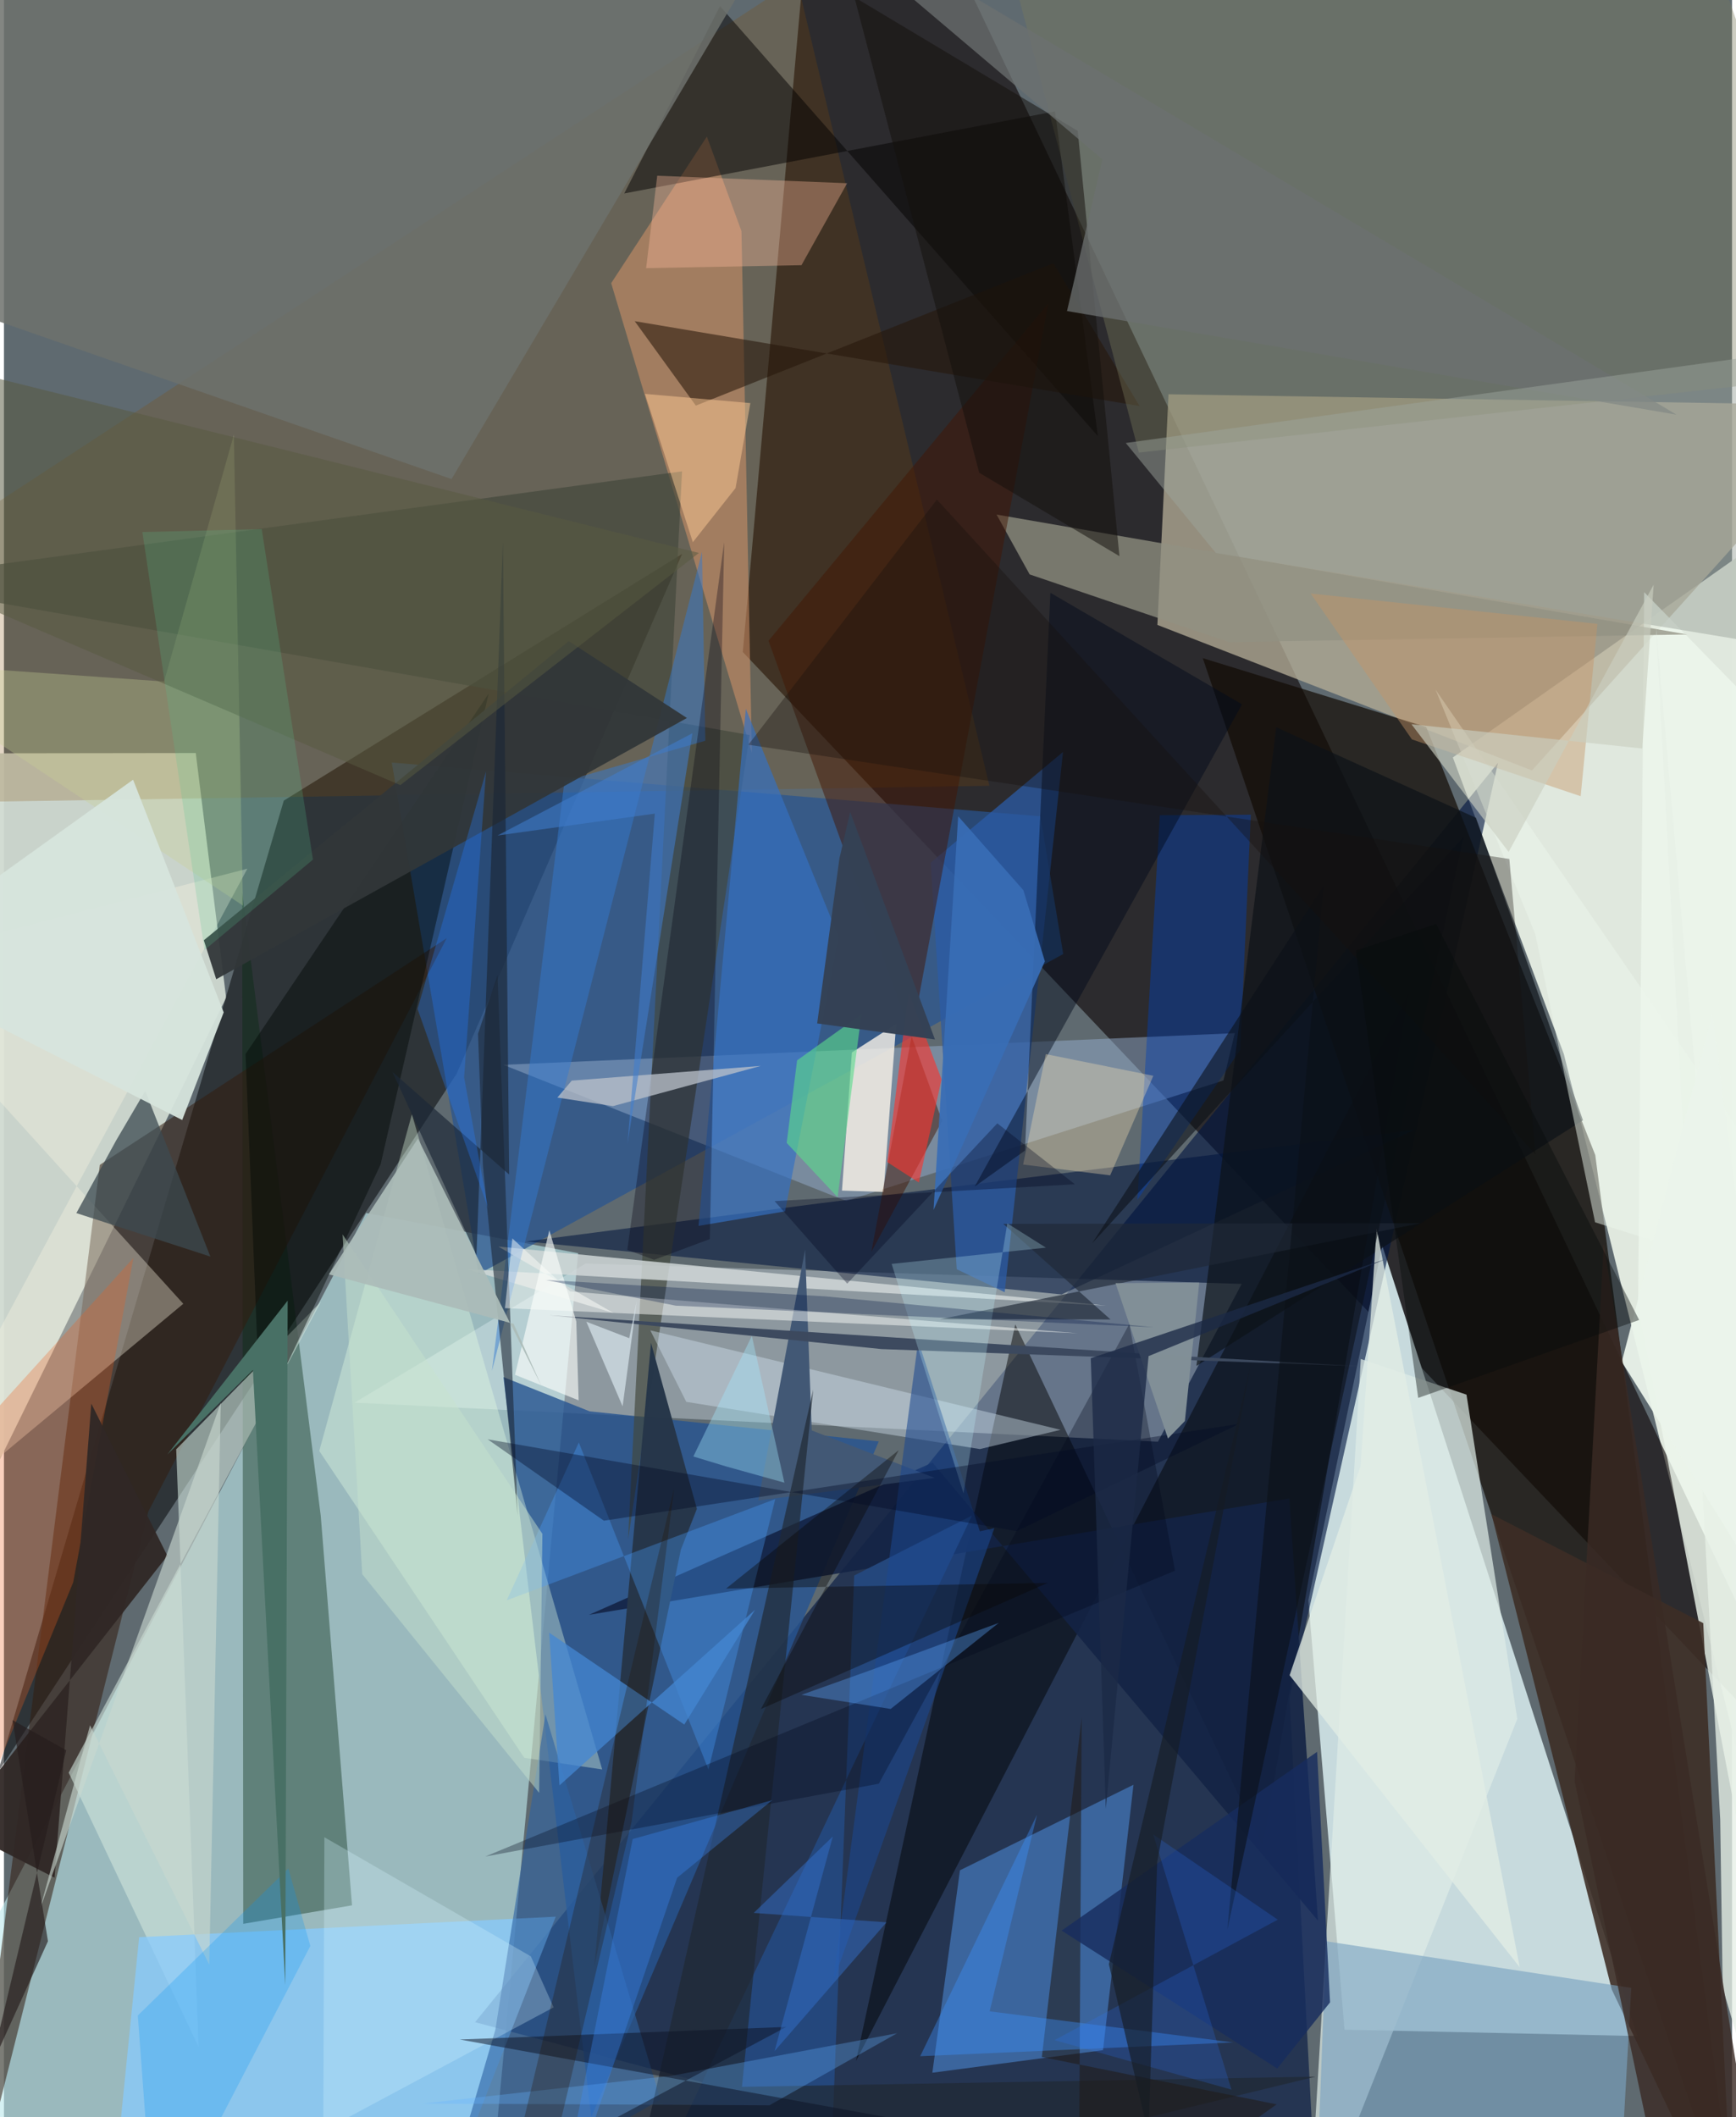 <svg xmlns="http://www.w3.org/2000/svg" width="228" height="278" viewBox="0 0 836 1024"><path fill="#5f6a70" d="M0 0h836v1024H0z"/><path fill="#e1e9df" fill-opacity=".996" d="M700.928 366.35L898 227.55V1086L754.638 509.84z"/><path fill="#bde8ec" fill-opacity=".624" d="M277.785 606.123L233.103 1086l-281.984-72.088L175.19 586.7z"/><path fill="#090000" fill-opacity=".592" d="M439.995-62l443.298 931.783-525.858-554.405L391-62z"/><path fill="#c8dbde" fill-opacity=".996" d="M631.024 773.942l17.5 207.74 141.636 3.069-123.386-382.286z"/><path fill="#001540" fill-opacity=".616" d="M621.915 820.885L635.814 1086 227.9 978.064l494.873-609.12z"/><path fill="#cfdad0" fill-opacity=".941" d="M107.484 482.6L92.791 364.216-62 364.432v464.043z"/><path fill="#020204" fill-opacity=".522" d="M135.378 387.23L328.05 267.936 218.97 519.374-3.036 857.388z"/><path fill="#b3ac95" fill-opacity=".769" d="M563.383 190.694l-5.386 111.556 181.2 70.389L898 196.09z"/><path fill="#120a04" fill-opacity=".698" d="M688.046 351.635l81.787 207.048L838.81 1086 579.96 318.327z"/><path fill="#eef9ff" fill-opacity=".325" d="M281.385 611.136l317.41 9.836-40.528 76.325-388.634-18.888z"/><path fill="#285491" fill-opacity=".714" d="M187.62 368.826l42.062 247.418L512.449 461.43l-11.062-66.6z"/><path fill="#062b10" fill-opacity=".388" d="M168.377 921.538l-52.614 8.955-.496-498.745 37.982 301.371z"/><path fill="#275591" fill-opacity=".808" d="M283.358 682.622l139.86 14.534-139.099 326.86-42.478-357.959z"/><path fill="#884c00" fill-opacity=".227" d="M476.709 380.052L383.549-9.953-62 281.517V388.63z"/><path fill="#331c0f" fill-opacity=".545" d="M-19.292 1086l65.678-522.612 167.797-109.606-144.345 277.31z"/><path fill="#edf7ed" fill-opacity=".8" d="M847.984 342.202L877.877 1086l-87.32-453.991 2.911-345.616z"/><path fill="#5293e6" fill-opacity=".51" d="M531.694 991.59l14.736-128.367-83.945 41.366-13.359 97.918z"/><path fill="#95accd" fill-opacity=".494" d="M241.596 515.023l353.839-15.317-5.487 22.88-182.512 58.289z"/><path fill="#00143d" fill-opacity=".561" d="M395.03 581.95l287.413-35.49-170.791 79.614-259.068-25.622z"/><path fill="#deece7" fill-opacity=".714" d="M732.111 831.365L630.811 1086l25.58-428.7 51.137 17.236z"/><path fill="#d0e5dc" fill-opacity=".58" d="M83.329 700.969l70.07-71.389L31.312 857.381l62.876 132.755z"/><path fill="#000102" fill-opacity=".478" d="M679.688 480.246l-70.672 412.651L489.24 640.562l-77.053 356.254z"/><path fill="#86caff" fill-opacity=".722" d="M65.404 936.943l201.538-9.916L204.906 1086h-154.5z"/><path fill="#da9769" fill-opacity=".514" d="M293.763 136.961l68.067 227.205-5.046-252.375-16.732-45.752z"/><path fill="#fdf6ea" fill-opacity=".78" d="M431.64 495.248l-21.437 13.78-4.795 66.81 20.12.684z"/><path fill="#e6ffe4" fill-opacity=".361" d="M289.42 855.827l-92.072-316.913-44.806 162.853 99.194 148.425z"/><path fill="#f9f3e2" fill-opacity=".361" d="M-62 466.519L86.764 630.593-62 754.493l179.754-334.33z"/><path fill="#41483c" fill-opacity=".663" d="M360.764 355.52l-58.846 389.09 26.12-516.646L-62 281.069z"/><path fill="#3d2d26" fill-opacity=".89" d="M719.63 732.37l58.192 229.916L836.55 1086l-14.474-300.953z"/><path fill="#7ba4c2" fill-opacity=".631" d="M787.248 961.467l-6.314 112.834-144.77-44.677 3.452-90.691z"/><path fill="#020100" fill-opacity=".498" d="M529.212 210.941L346.41 2.987l-46.336 90.58 208.398-39.684z"/><path fill="#132344" fill-opacity=".894" d="M449.174 707.408L635.671 928.94l-13.815-204.204-338.83 56.296z"/><path fill="#25487d" fill-opacity=".996" d="M411.323 762.02L398.603 1086l-72.653-54.043 142.353-298.94z"/><path fill="#919182" fill-opacity=".753" d="M592.678 310.547l-96.477-32.72-16.005-28.95 334.117 57.987z"/><path fill="#27374a" fill-opacity=".996" d="M335.223 729.776l-7.765 19.768-41.833 201.461 27.406-301.529z"/><path fill="#2b5ba5" fill-opacity=".749" d="M460.932 613.892l-12.62-196.64 64.03-53.559-28.22 261.305z"/><path fill="#0040b8" fill-opacity=".424" d="M559.189 394.286l44.009-.24-5.09 113.754-49.767 72.507z"/><path fill="#421604" fill-opacity=".486" d="M505.283 146.65L419.63 605.487l34.25-63.341-84.016-232.228z"/><path fill="#3471c2" fill-opacity=".678" d="M403.776 453.129l-44.884-110.308-22.89 250.1 41.868-7.024z"/><path fill="#000805" fill-opacity=".443" d="M182.199 563.221l52.25-227.67-117.575 174.26 7.18 177.59z"/><path fill="#e6f0e7" fill-opacity=".776" d="M830.277 880.09l1.194 81.296L868.063 1086l-68.844-782.997z"/><path fill="#d0d8d8" fill-opacity=".839" d="M294.816 635.02l-55.65-32.101 294.157 28.588L223.871 613.8z"/><path fill="#c9d195" fill-opacity=".325" d="M115.62 438.014l-4.402-227.716L77.463 329.62-62 319.848z"/><path fill="#0c1218" fill-opacity=".686" d="M576.873 660.655l187.01-118.82-51.74-146.263-96.635-43.804z"/><path fill="#48a0ff" fill-opacity=".333" d="M373.134 725.036L243.23 774.009l34.875-76.334 62.711 158.201z"/><path fill="#2e62a2" fill-opacity=".604" d="M261.957 829.174l55.614 186.294-107.987 62.136 28.124-95.8z"/><path fill="#3479d1" fill-opacity=".486" d="M236.069 663.116l35.093-285.267 68.139-19.574-1.59-91.427z"/><path fill="#d3e5f0" fill-opacity=".412" d="M330.097 678.028l-17.423-34.59 198.473 48.118-39.03 9.311z"/><path fill="#425875" d="M364.96 725.729l22.606-121.352 3.209 87.465 59.473 22.958z"/><path fill="#ffbd9d" fill-opacity=".357" d="M385.823 128.249l-75.157 1.445 5.37-44.696 91.875 3.616z"/><path fill="#202933" fill-opacity=".69" d="M298.454 1086l336.084-81.6-277.525 4.933 34.478-337.249z"/><path fill="#000a1b" fill-opacity=".463" d="M469.625 573.889l129.326-233.235-92.718-53.936-12.294 269.78z"/><path fill="#6d716c" fill-opacity=".851" d="M-62 134.728V-62l435.599 28.343-157.07 265.37z"/><path fill="#050011" fill-opacity=".318" d="M301.573 604.533l12.972 4.79 26.924-10.026 6.955-337.036z"/><path fill="#ed601d" fill-opacity=".286" d="M33.49 765.333L62.62 608.43-62 746.038l2.767 245.206z"/><path fill="#271709" fill-opacity=".561" d="M334.716 196.18l-29.569-40.836 244.231 41.048-41.7-69.076z"/><path fill="#1d2734" fill-opacity=".58" d="M229.34 500.006l2.364 63.767 16.8 169.16-9.723-261.337z"/><path fill="#7a7c5b" fill-opacity=".376" d="M482.677-32.727L818.63-45.342 898 180.21l-348.968 38.693z"/><path fill="#f8362f" fill-opacity=".624" d="M453.575 522.032l-10.961 49.92-15.323-9.89 10.35-82.3z"/><path fill="#bac0c9" fill-opacity=".765" d="M274.679 522.655l-6.96 8.202 26.93 4.127 71.484-19.448z"/><path fill="#3d4a50" fill-opacity=".749" d="M54.335 551.48l-19.308 35.247 64.828 21.033-31.508-80.13z"/><path fill="#d6e4dd" fill-opacity=".945" d="M62.475 377.113l43.83 112.531-20.078 52.07L-62 466.393z"/><path fill="#201b16" fill-opacity=".549" d="M502.1 994.896l113.587 22.908-95.82 68.196 1.505-255.297z"/><path fill="#fbe3b4" fill-opacity=".345" d="M535.158 568.48l-42.115-5.225L504 509.835l52.043 10.48z"/><path fill="#302825" fill-opacity=".945" d="M-23.678 883.582l48.151 24.582 17.783-229.29 36.81 73.616z"/><path fill="#313739" fill-opacity=".941" d="M330.397 347.271L102.688 473.624l-5.987-18.86 176.524-144.667z"/><path fill="#1c488f" fill-opacity=".565" d="M472.103 740.653l-29.816-92.114-41.254 310.258 78.097-219.7z"/><path fill="#03091a" fill-opacity=".318" d="M566.526 759.693l-22.104-119.325L423.219 862.72l-190.364 35.213z"/><path fill="#edf6ec" fill-opacity=".478" d="M898 631.7L692.569 333.573l48.25 118.258 28.922 139.35z"/><path fill="#c9d7cf" fill-opacity=".627" d="M104.879 678.521l-5.559 271.71-57.678-115.763-24.25 88.999z"/><path fill="#e3ede5" fill-opacity=".749" d="M621.966 810.255l34.324-101.204 7.76-114.854 69.252 357.329z"/><path fill="#090704" fill-opacity=".388" d="M366.19 826.61l138.692-60.997-155.563 2.72 83.573-66.965z"/><path fill="#ffcb96" fill-opacity=".486" d="M353.934 236.047l-20.67 26.199-23.164-71.728 50.98 4.45z"/><path fill="#fbfef8" fill-opacity=".486" d="M273.875 624.619l245.697 20.25-277.213-12.153 3.584-33.736z"/><path fill="#3d4a5f" fill-opacity=".996" d="M424.543 652.509l231.272 8.288-84.497-4.803-307.666-19.87z"/><path fill="#4487d2" fill-opacity=".757" d="M268.739 863.524l94.624-84.927-34.23 55.512-65.36-44.43z"/><path fill="#d7f5ff" fill-opacity=".282" d="M154.49 1030.521l.526-141.92 99.877 57.622 11.027 24.66z"/><path fill="#c59465" fill-opacity=".427" d="M632.164 287.071l138.717 14.67-8.115 83.36-81.627-27.464z"/><path fill="#64b1ff" fill-opacity=".31" d="M432.074 983.406l-61.787 34.865-167.604-.87 120.583-13.474z"/><path fill="#0c1324" fill-opacity=".506" d="M427.207 1024.05L180.556 1086l197.9-105.646-157.923 6.085z"/><path fill="#3d91fe" fill-opacity=".388" d="M594.68 987.855l-151.428 6.663 56.504-116.787-22.903 95.078z"/><path fill="#172c5e" fill-opacity=".8" d="M615.976 1000.473L511.673 933.76l123.572-86.467 6.282 121.181z"/><path fill="#1c2837" fill-opacity=".667" d="M241.365 262.235l-12.77 344.88-40.648-88.665 56.45 49.621z"/><path fill="#14110d" fill-opacity=".518" d="M471.798 228.639l67.839 40.349-20.18-205.69-108.04-64.66z"/><path fill="#6c7070" fill-opacity=".749" d="M531.415 77.086l-17.146 73.358 294.852 50.112L367.264-62z"/><path fill="#5ea7ff" fill-opacity=".353" d="M418.88 807.945l-33.078 11.787 43.167 6.824 52.288-41.625z"/><path fill="#9da49b" fill-opacity=".482" d="M845.335 172.517l-302.638 41.738 43.556 53.173 300.763 49.753z"/><path fill="#575a40" fill-opacity=".518" d="M191.734 379.744L-62 270.812l1.403-102.074 396.792 98.702z"/><path fill="#0494f9" fill-opacity=".239" d="M64.755 974.831l72.822-71.121 10.636 37.484L72.975 1086z"/><path fill="#407dce" fill-opacity=".553" d="M333.052 354.645l-94.282 49.46 76.109-10.59-13.226 159.644z"/><path fill="#202937" fill-opacity=".651" d="M685.466 591.614L452.87 638.05l82.438.125-51.857-46.22z"/><path fill="#c2f5ff" fill-opacity=".259" d="M429.442 611.309l34.766 110.955 21.178-130.577 18.68 11.758z"/><path fill="#5cda8c" fill-opacity=".616" d="M378.663 552.787l5.042-39.93 31.132-22.296-11.54 88.499z"/><path fill="#000a23" fill-opacity=".373" d="M597.546 688.68l-307.315 46.83-56.205-39.352 255.936 44.417z"/><path fill="#237eff" fill-opacity=".314" d="M233.21 373.121l-33.13 114.867 34.09 96.31-11.56-63.211z"/><path fill="#3e8fff" fill-opacity=".318" d="M325.66 908.203L265.11 1086l39.048-196.516 67.553-18.825z"/><path fill="#344155" fill-opacity=".984" d="M404.161 415.244l5.22-22.496 41.011 110-56.981-7.75z"/><path fill="#0c1117" fill-opacity=".58" d="M638.345 428.602L591.847 933.31 706.08 404.836 526.438 601.354z"/><path fill="#3471cf" fill-opacity=".471" d="M426.958 929.754l-64.24-4.545 38.26-36.978-28.196 103.846z"/><path fill="#396db5" fill-opacity=".925" d="M461.628 394.799l-11.92 190.423 53.86-120.265-10.4-34.39z"/><path fill="#58c18d" fill-opacity=".212" d="M149.482 415.755L124.7 255.915l-57.722 1.422L97.02 459.515z"/><path fill="#487065" d="M136.087 960.16l-15.64-297.544-41.363 40.823 58.17-74.369z"/><path fill="#cacfc1" fill-opacity=".639" d="M680.908 350.292L792.56 362.03l5.516-79.243-70.157 129.268z"/><path fill="#c8e2ce" fill-opacity=".478" d="M260.485 741.862l-1.57 125.272-85.598-105.77-9.508-164.327z"/><path fill="#a2e9ff" fill-opacity=".365" d="M333.507 704.452l15.568 4.727 28.477 7.947-15.74-70.992z"/><path fill="#eaf4ea" fill-opacity=".941" d="M782.652 658.62l43.787-168.11L898 1037.981 872.454 802.2z"/><path fill="#251501" fill-opacity=".282" d="M324.237 719.686l-85.916 361.013 16.776 5.301 48.553-204.95z"/><path fill="#fcfffb" fill-opacity=".62" d="M247.238 664.94l16.595-69.916 13.055 44.14 1.126 38.124z"/><path fill="#2d75f9" fill-opacity=".22" d="M616.228 928.474l-60.217-41.176 37.837 123.376-85.606-23.931z"/><path fill="#151b23" fill-opacity=".631" d="M603.176 659.974L534.534 950.01l19.163 82.442 4.204-131.957z"/><path fill="#16110c" fill-opacity=".341" d="M360.124 360.21l91.217-118.578L740.928 558.34l-12.665-142.883z"/><path fill="#dceaf1" fill-opacity=".671" d="M281.74 639.28l17.546 40.938 6.839-50.989-3.633 18.011z"/><path fill="#829097" fill-opacity=".996" d="M578.233 620.35l-40.497.283 25.392 75.13 8.176-8.465z"/><path fill="#00061d" fill-opacity=".322" d="M480.556 543.314l37.56 29.482-145.299 8.136 35.127 39.905z"/><path fill="#001544" fill-opacity=".306" d="M397.054 626.995l159.156 14.939-231.174-10.422-62.986-12.434z"/><path fill="#3b2b24" fill-opacity=".808" d="M773.918 601.647L759.85 861.429l38.307 182.013 44.557-15.495z"/><path fill="#abbbb8" fill-opacity=".933" d="M157.222 616.341l43.035-65.662 59.752 119.583-13.46-29.986z"/><path fill="#261c1c" fill-opacity=".647" d="M30.14 846.538L-6.55 1000.24l27.833-61.336L4.177 831.972z"/><path fill="#050c0b" fill-opacity=".404" d="M692.827 446.886l98.232 191.534-106.885 37.7-30.179-216.345z"/><path fill="#1c2a46" fill-opacity=".776" d="M525.778 656.931l7.279 217.83 20.676-218.856 114.614-46.893z"/></svg>
